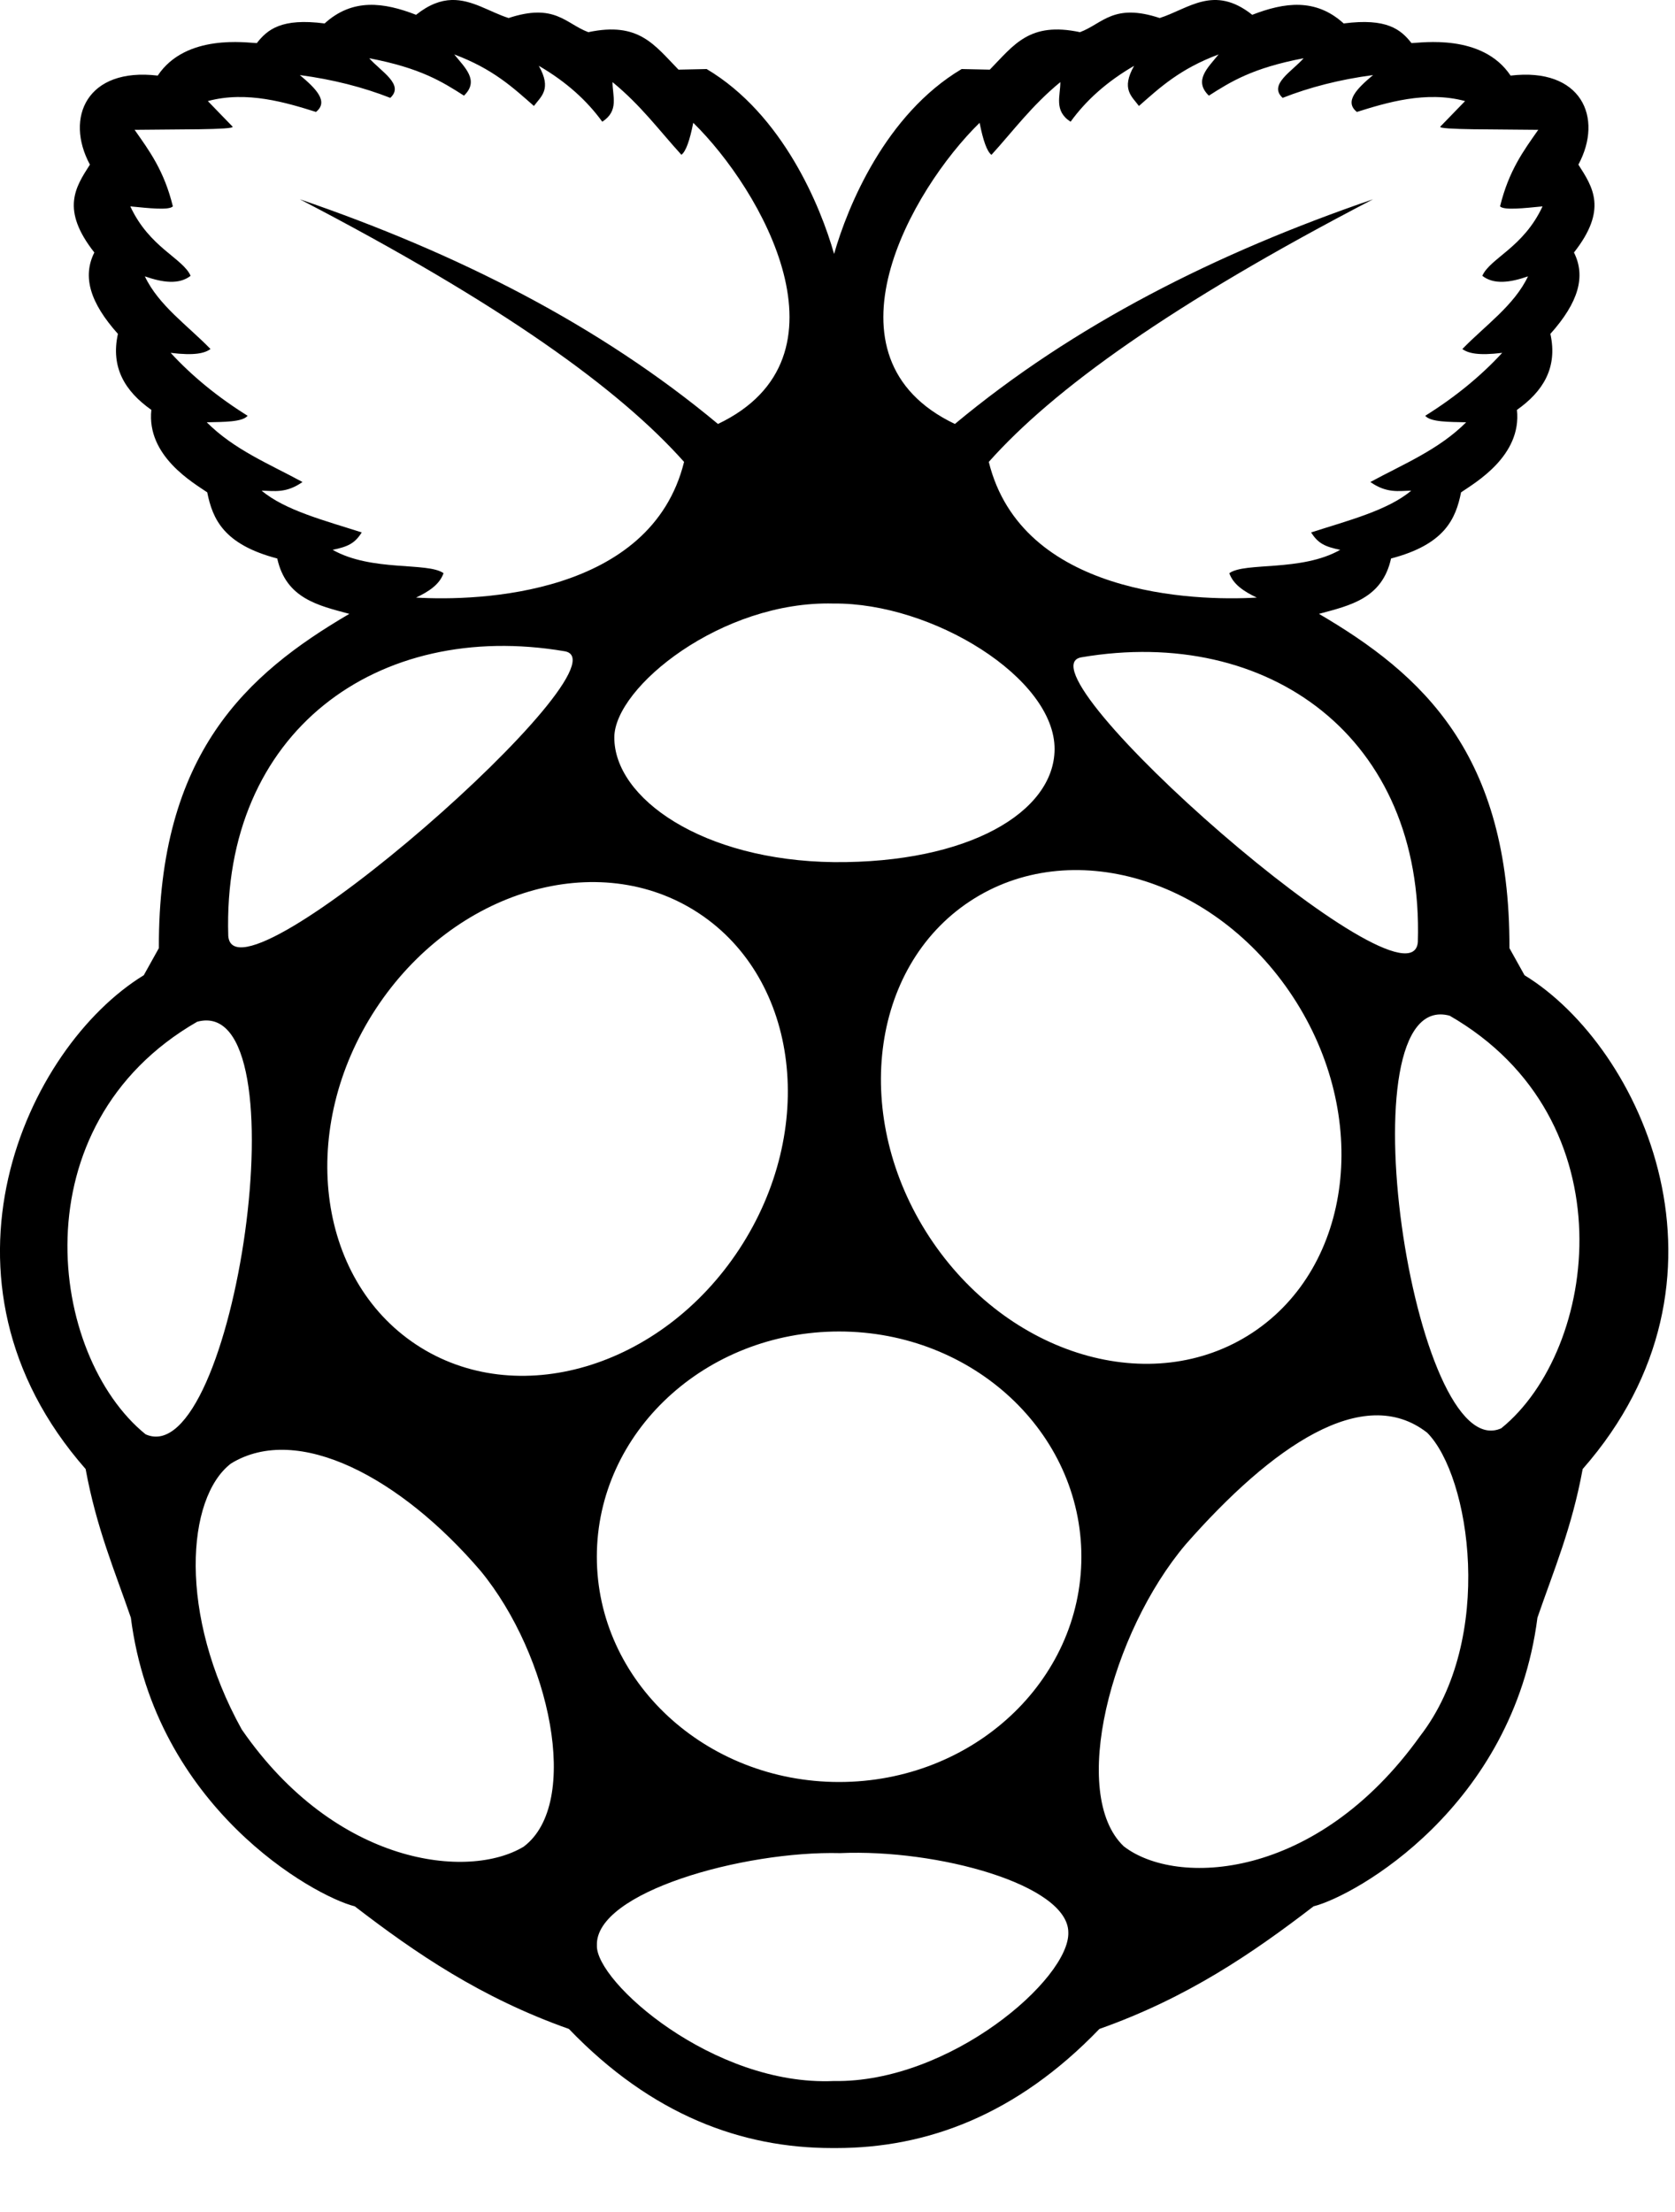 <svg xmlns="http://www.w3.org/2000/svg" version="1.1" viewBox="0 0 25 33"><path id="Imported-Layers" d="M22.754,14.549 L22.529,14.145 C22.538,11.241 21.221,10.057 19.686,9.158 C20.15,9.033 20.63,8.93 20.762,8.332 C21.56,8.123 21.727,7.745 21.807,7.345 C22.016,7.202 22.715,6.802 22.641,6.115 C23.033,5.838 23.251,5.484 23.14,4.981 C23.56,4.512 23.671,4.124 23.492,3.767 C23.997,3.125 23.774,2.793 23.558,2.456 C23.936,1.754 23.602,1.002 22.546,1.128 C22.125,0.496 21.208,0.64 21.067,0.643 C20.908,0.44 20.699,0.266 20.055,0.35 C19.638,-0.03 19.171,0.034 18.69,0.221 C18.119,-0.233 17.741,0.131 17.309,0.269 C16.617,0.041 16.459,0.353 16.119,0.48 C15.365,0.32 15.135,0.669 14.773,1.039 L14.353,1.03 C13.215,1.706 12.65,3.082 12.449,3.789 C12.249,3.082 11.685,1.706 10.547,1.03 L10.127,1.039 C9.765,0.669 9.535,0.32 8.781,0.48 C8.441,0.353 8.283,0.041 7.591,0.269 C7.308,0.179 7.047,-0.009 6.74,0 C6.579,0.005 6.406,0.065 6.21,0.221 C5.729,0.034 5.262,-0.03 4.845,0.35 C4.201,0.266 3.992,0.44 3.833,0.643 C3.692,0.64 2.775,0.496 2.354,1.128 C1.298,1.002 0.964,1.754 1.342,2.456 C1.126,2.793 0.903,3.125 1.408,3.767 C1.229,4.124 1.34,4.512 1.76,4.981 C1.649,5.484 1.867,5.838 2.259,6.115 C2.185,6.802 2.884,7.202 3.093,7.345 C3.173,7.745 3.34,8.123 4.138,8.332 C4.27,8.93 4.75,9.033 5.214,9.158 C3.679,10.057 2.362,11.241 2.371,14.145 L2.146,14.549 C0.385,15.628 -1.199,19.096 1.278,21.916 C1.44,22.798 1.712,23.432 1.953,24.133 C2.315,26.96 4.673,28.283 5.295,28.44 C6.206,29.14 7.177,29.804 8.491,30.269 C9.729,31.556 11.071,32.046 12.42,32.046 C12.44,32.046 12.46,32.046 12.48,32.046 C13.829,32.046 15.171,31.556 16.409,30.269 C17.723,29.804 18.694,29.14 19.605,28.44 C20.227,28.283 22.585,26.96 22.947,24.133 C23.188,23.432 23.46,22.798 23.622,21.916 C26.099,19.096 24.515,15.628 22.754,14.549 L22.754,14.549 Z M21.162,14.053 C21.07,15.222 15.113,9.98 16.141,9.806 C18.933,9.331 21.256,11.002 21.162,14.053 L21.162,14.053 Z M14.621,1.832 C14.673,2.095 14.731,2.261 14.798,2.31 C15.129,1.946 15.4,1.574 15.826,1.225 C15.828,1.43 15.725,1.653 15.979,1.816 C16.207,1.501 16.516,1.22 16.927,0.982 C16.729,1.331 16.893,1.437 16.999,1.581 C17.312,1.306 17.61,1.028 18.188,0.812 C18.03,1.009 17.809,1.201 18.043,1.427 C18.366,1.221 18.69,1.015 19.457,0.869 C19.284,1.066 18.927,1.263 19.144,1.46 C19.549,1.301 19.997,1.186 20.493,1.12 C20.256,1.319 20.057,1.515 20.252,1.67 C20.686,1.534 21.283,1.35 21.867,1.508 L21.497,1.889 C21.456,1.939 22.361,1.928 22.959,1.937 C22.741,2.247 22.519,2.546 22.389,3.079 C22.448,3.14 22.744,3.106 23.023,3.079 C22.737,3.695 22.24,3.851 22.124,4.115 C22.298,4.25 22.541,4.215 22.806,4.123 C22.6,4.557 22.168,4.855 21.826,5.207 C21.913,5.27 22.064,5.308 22.421,5.264 C22.105,5.607 21.724,5.921 21.272,6.203 C21.352,6.298 21.627,6.294 21.883,6.3 C21.473,6.71 20.947,6.923 20.453,7.191 C20.699,7.363 20.875,7.323 21.063,7.32 C20.714,7.614 20.12,7.766 19.569,7.943 C19.674,8.11 19.779,8.156 20.003,8.203 C19.42,8.533 18.584,8.382 18.348,8.551 C18.405,8.717 18.566,8.825 18.758,8.915 C17.819,8.971 15.25,8.88 14.758,6.891 C15.719,5.811 17.474,4.542 20.493,2.973 C18.145,3.777 16.025,4.849 14.252,6.325 C12.167,5.331 13.604,2.826 14.621,1.832 L14.621,1.832 Z M12.438,9.004 C13.916,8.988 15.747,10.116 15.74,11.179 C15.733,12.117 14.454,12.877 12.449,12.862 C10.486,12.839 9.164,11.908 9.169,10.999 C9.173,10.251 10.772,8.961 12.438,9.004 L12.438,9.004 Z M4.965,8.203 C5.189,8.156 5.294,8.11 5.399,7.943 C4.848,7.766 4.254,7.614 3.905,7.32 C4.093,7.323 4.269,7.363 4.515,7.191 C4.022,6.923 3.495,6.71 3.086,6.3 C3.341,6.294 3.616,6.298 3.696,6.203 C3.244,5.921 2.863,5.607 2.547,5.264 C2.905,5.308 3.055,5.27 3.142,5.207 C2.8,4.855 2.368,4.557 2.162,4.123 C2.427,4.215 2.67,4.25 2.845,4.115 C2.729,3.851 2.231,3.695 1.945,3.079 C2.224,3.106 2.52,3.14 2.58,3.079 C2.45,2.546 2.227,2.247 2.009,1.937 C2.607,1.928 3.512,1.939 3.471,1.889 L3.102,1.508 C3.685,1.35 4.283,1.534 4.716,1.67 C4.911,1.515 4.713,1.319 4.475,1.12 C4.971,1.186 5.419,1.301 5.825,1.46 C6.041,1.263 5.684,1.066 5.511,0.869 C6.278,1.015 6.602,1.221 6.925,1.427 C7.159,1.201 6.938,1.009 6.78,0.812 C7.358,1.028 7.656,1.306 7.969,1.581 C8.076,1.437 8.239,1.331 8.042,0.982 C8.452,1.22 8.761,1.501 8.989,1.816 C9.243,1.653 9.141,1.43 9.142,1.225 C9.568,1.574 9.839,1.946 10.17,2.309 C10.237,2.261 10.295,2.095 10.347,1.832 C11.364,2.826 12.801,5.331 10.716,6.325 C8.943,4.849 6.824,3.777 4.475,2.973 C7.494,4.542 9.249,5.811 10.21,6.891 C9.718,8.88 7.149,8.971 6.21,8.915 C6.402,8.825 6.563,8.717 6.62,8.551 C6.384,8.382 5.549,8.533 4.965,8.203 L4.965,8.203 Z M8.428,9.716 C9.456,9.89 3.499,15.133 3.407,13.963 C3.313,10.913 5.636,9.241 8.428,9.716 L8.428,9.716 Z M2.173,21.398 C0.725,20.224 0.259,16.787 2.943,15.243 C4.561,14.806 3.489,21.987 2.173,21.398 L2.173,21.398 Z M7.817,27.549 C7,28.045 5.017,27.841 3.608,25.801 C2.657,24.088 2.78,22.346 3.447,21.834 C4.445,21.221 5.987,22.049 7.174,23.437 C8.208,24.693 8.68,26.899 7.817,27.549 L7.817,27.549 Z M6.212,20.06 C4.714,19.07 4.444,16.828 5.609,15.051 C6.774,13.274 8.933,12.636 10.431,13.625 C11.93,14.614 12.2,16.857 11.035,18.634 C9.869,20.411 7.71,21.049 6.212,20.06 L6.212,20.06 Z M12.443,31.046 C10.647,31.124 8.886,29.563 8.909,29.022 C8.882,28.229 11.096,27.61 12.54,27.646 C13.992,27.582 15.942,28.118 15.945,28.828 C15.97,29.518 14.178,31.076 12.443,31.046 L12.443,31.046 Z M12.524,26.585 C10.527,26.585 8.908,25.08 8.908,23.225 C8.908,21.369 10.527,19.864 12.524,19.864 C14.521,19.864 16.14,21.369 16.14,23.225 C16.14,25.08 14.521,26.585 12.524,26.585 L12.524,26.585 Z M13.872,18.455 C12.707,16.678 12.977,14.435 14.476,13.446 C15.974,12.457 18.133,13.095 19.298,14.872 C20.463,16.649 20.193,18.891 18.695,19.881 C17.197,20.87 15.038,20.231 13.872,18.455 L13.872,18.455 Z M21.196,25.899 C19.648,28.063 17.553,28.148 16.773,27.545 C15.956,26.769 16.579,24.36 17.698,23.039 C18.979,21.582 20.348,20.63 21.301,21.374 C21.943,22.018 22.32,24.446 21.196,25.899 L21.196,25.899 Z M22.407,21.308 C21.091,21.898 20.019,14.716 21.637,15.153 C24.321,16.698 23.855,20.135 22.407,21.308 L22.407,21.308 Z"/></svg>